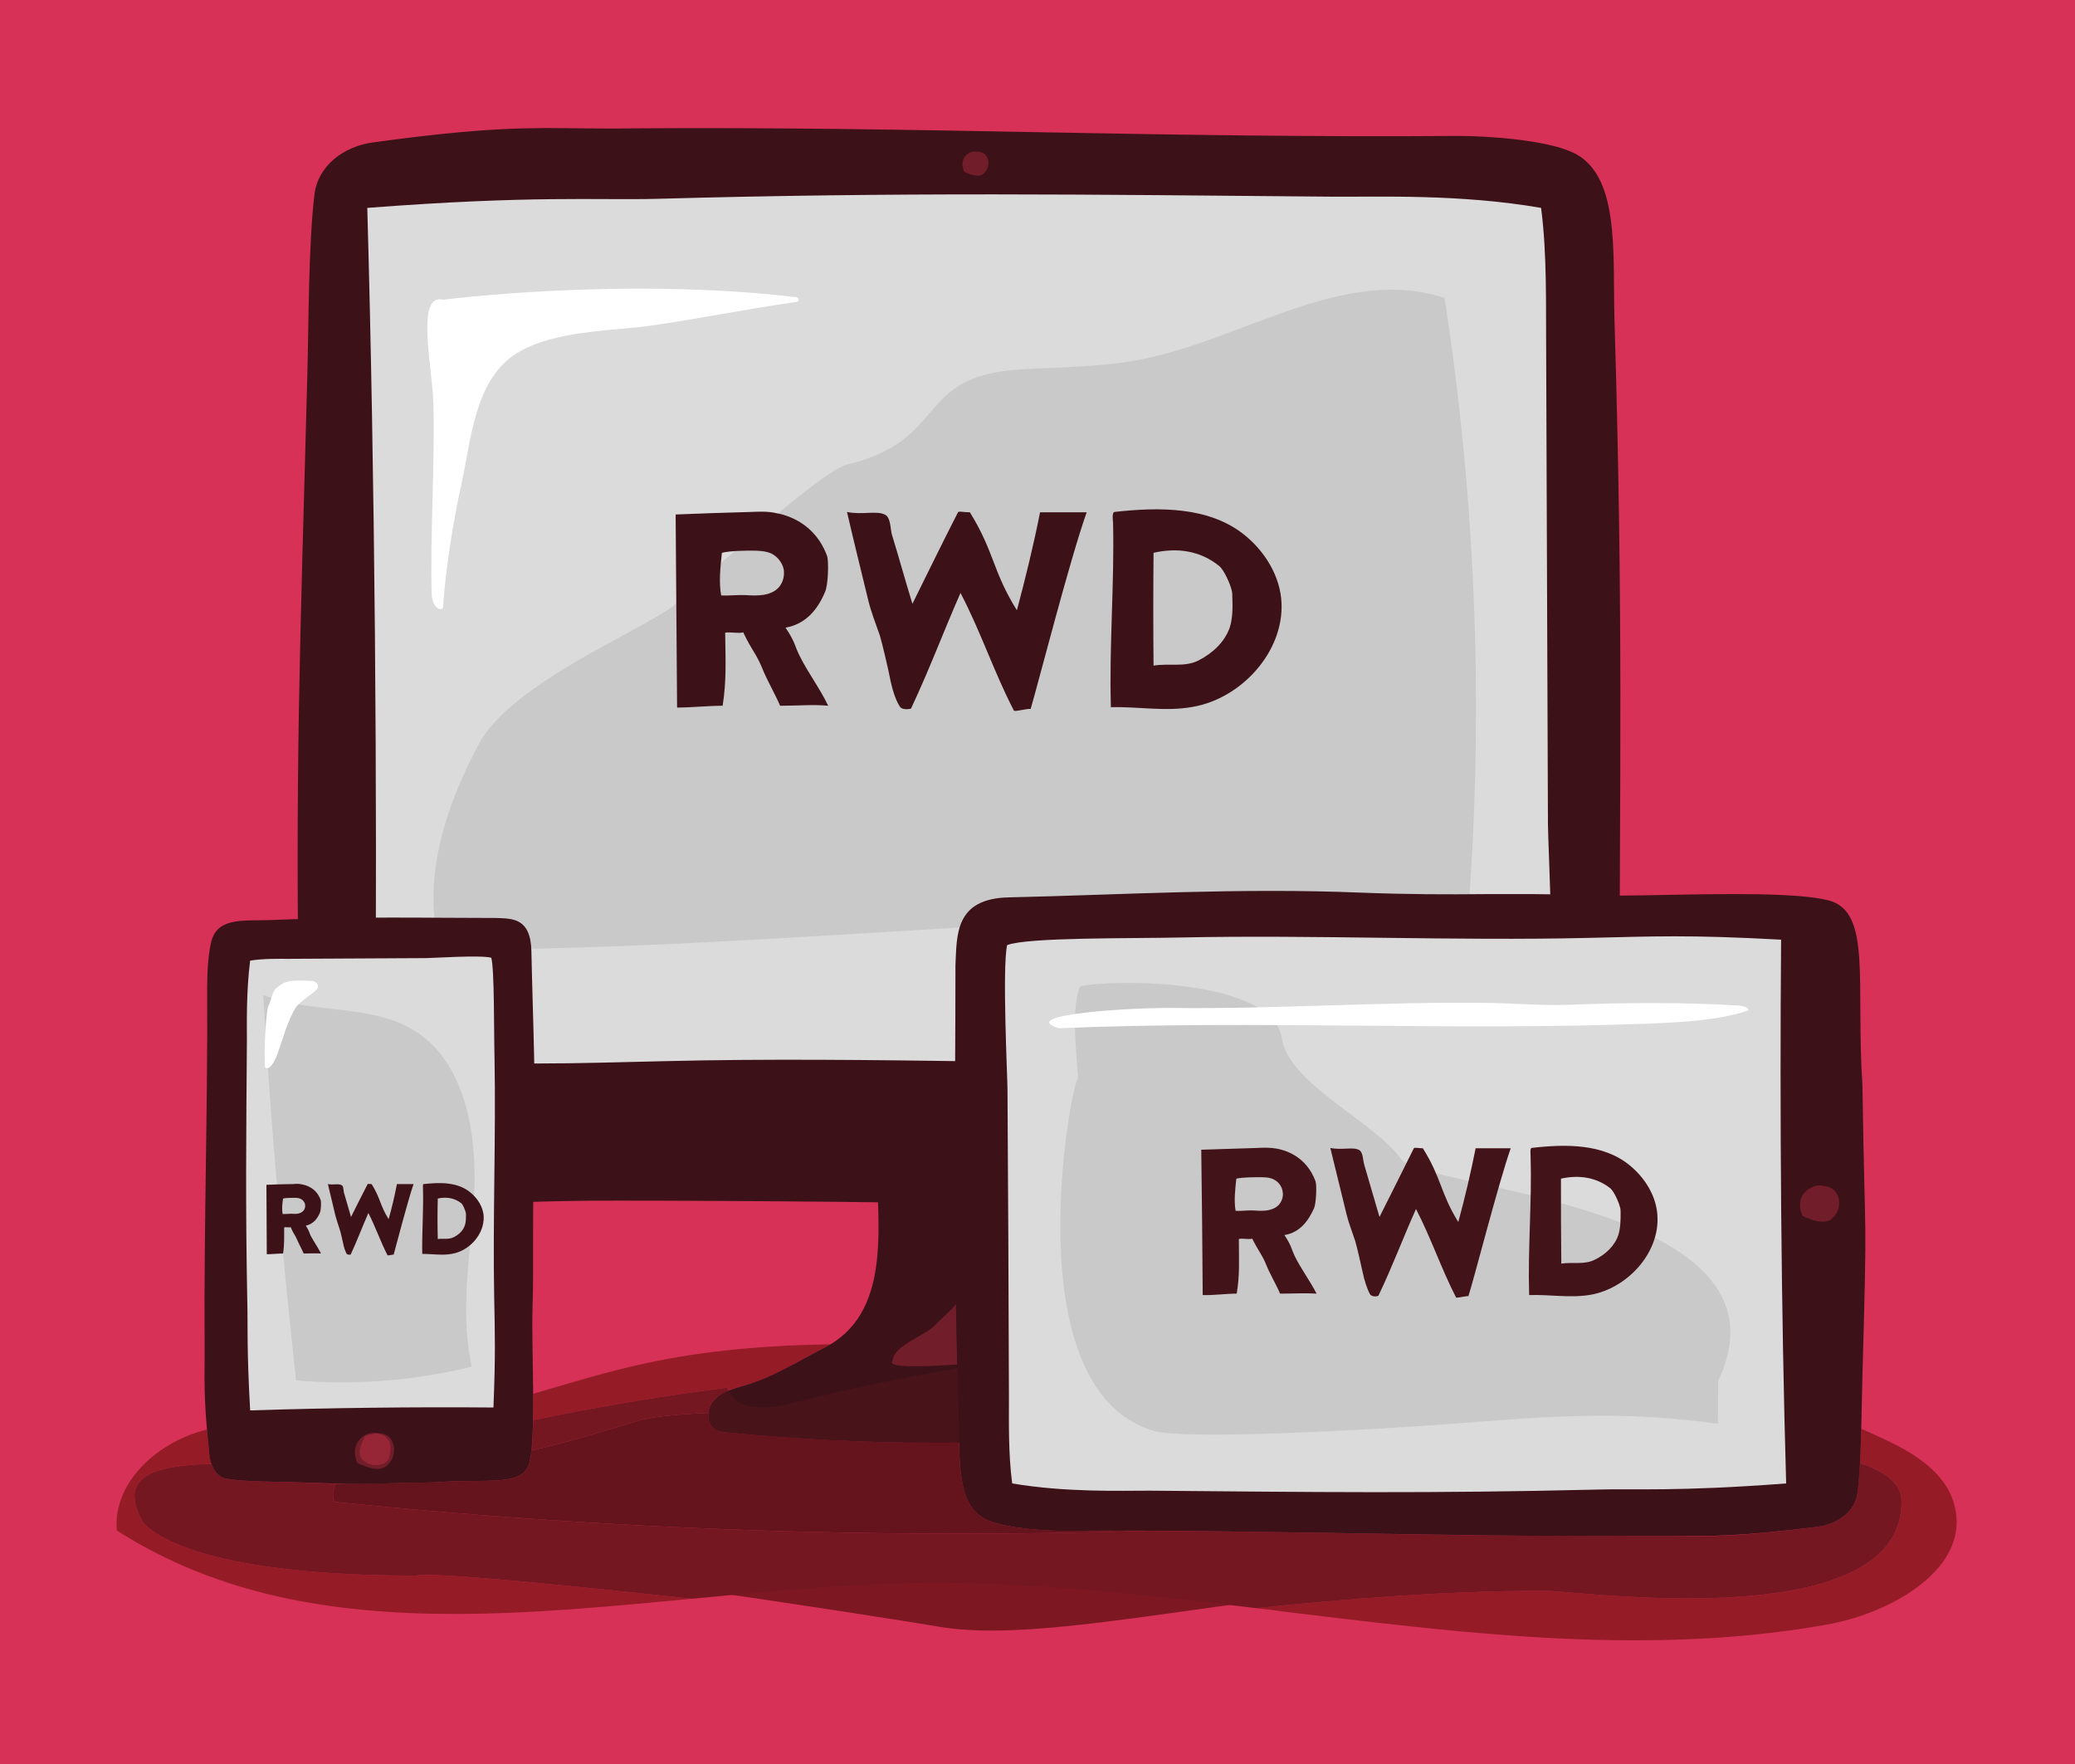 <svg xmlns="http://www.w3.org/2000/svg" width="574" height="488" viewBox="0 0 574 488" version="1.1"><title>gym-101</title><desc>Created with Sketch.</desc><g fill="none" fill-rule="evenodd"><path fill="#D73158" d="M0 0h574v488H0z"/><path fill="#7D1822" d="M258.4 433.8c-3.4 0-6.9.1-10.4.2-18.6.7-37.6 3.1-56.7 5.5 30 4.3 59.5 8.9 68.9 10.5 4.2.7 8.9 1 14 1 19 0 44.3-4.2 73.3-8.1-29.7-4.7-59.4-9.1-89.1-9.1"/><path fill="#951C27" d="M57.2 395.4c-13.2 3.2-26 14.3-24.9 27.9 28.1 18 60 23.1 93.4 23.1 21.5 0 43.5-2.1 65.6-4.2-31.3-3.4-63.2-6.6-73.8-6.6-1.1 0-2 .1-2.6.2-66.7 0-75.5-15-75.5-15-5.2-9.8-2.1-15.4 19.1-15.9-.3-.9-.5-1.8-.6-2.7-.3-2.6-.5-4.8-.7-6.8m457.7-.2c-.1 3.2-.2 6.5-.4 9.5 6.8 2.2 11.4 5.5 11.5 10.3.4 22.5-31.5 27.1-59.2 27.1-18.8 0-35.7-2.1-39.5-2.1-28.3 0-55.4 2.3-79.8 4.8 2.7.3 5.3.6 8 1 32.3 3.9 64.6 7.9 96.7 7.9 17.7 0 35.3-1.2 52.8-4.3 18.2-3.1 40.7-15.8 35.5-33.6-2.5-8.7-11.2-14-19.4-17.8-2.1-1-4.1-1.9-6.2-2.8m-285.1-23.4c-17.2.3-34.4 1.6-51.3 5.3-10.4 2.2-20.7 5.4-31 8.4v7.3c17.7-3.7 35.7-6.7 53.7-9 .1.3.2.6.3.8 1.4-.6 2.9-1 4.4-1.4 7.8-2.2 14.6-6.6 21.9-10.3.7-.3 1.4-.7 2-1.1"/><path fill="#751721" d="M514.5 404.7c-.2 3.1-.4 5.9-.7 8.4-.7 5.1-5.6 8.5-11.1 9.2-17.3 2.2-26 2.6-34.2 2.6-2 0-4-.1-6.1-.1h-23c-22.4 0-43.9-.3-65.3-.7-18.5-.3-37.1-.6-56.2-.7-17.4.5-34.7.8-52.1.8-57.9 0-115.7-2.9-173.3-8.8-.7-1.8-.4-3.5.4-5-3.1-.1-7.3-.3-13.6-.5-4.7-.1-12.1-.1-16.7-.9-1.9-.3-3.3-1.9-4.1-4.1-21.2.5-24.3 6.1-19.1 15.9 0 0 8.8 15 75.5 15 .6-.1 1.5-.2 2.6-.2 10.6 0 42.5 3.2 73.8 6.6 19.1-1.8 38.1-3.7 56.7-4.2 3.5-.1 7-.2 10.4-.2 29.7 0 59.4 3.4 89.1 7 24.4-2.5 51.5-4.8 79.8-4.8 3.8 0 20.7 2.1 39.5 2.1 27.7 0 59.6-4.6 59.2-27.1-.1-4.8-4.7-8.1-11.5-10.3"/><path fill="#3C1218" d="M287 321.1c-16.4.3-28.3 1.1-44.6-.6.5 19.3 4.2 43-14.6 52.4-7.3 3.7-14.1 8.1-21.9 10.3-3.1.9-6.4 1.8-8.5 4.3-2.1 2.4-1.9 7.1 1.1 8.2.6.2 1.3.3 1.9.4 39.5 4 79.4 3.9 118.9-.2 3.6-.4 7.4-.8 10.4-2.8 3.1-1.9 6.8-4.2 5.7-7.7-1.3-3.9-21.1-7.6-24.9-9.1-21.8-8.4-24.1-27.8-23.5-55.2"/><path fill="#711D2A" d="M264.5 360.7c-2.4 2.7-4.6 4.5-5.8 5.8-3 3.1-11.3 5.5-11.8 9.8-1 1.2 1.6 1.6 6 1.6 3.3 0 7.5-.2 11.9-.5-.1-5.8-.2-11.4-.3-16.7"/><path fill="#3C1218" d="M174.7 35.5c39.8-.3 77.1.4 114.4 1.1 37.3.7 74.7 1.3 114.4 1 8.1 0 23.8 1.1 31.2 4.4 13.5 5.8 11.4 27.6 11.9 46.1 2.5 83.3 1.4 126.8 1.4 192.6-1.7 32.5 2.1 47.3-36.2 51.4-23 2.5-102.9 2.4-140.4 1-23-.8-92.2-1.1-108.1-1-70.7.7-81 10.4-80.6-46.4-1-75.7.2-102.5 2.3-181.3.4-14.1.3-36.7 2-50.7 1-7.9 8.1-13.2 16.1-14.3 31.3-4.3 43-4.1 58.2-3.9 4.1 0 8.4.1 13.4 0"/><path fill="#DCDBDB" d="M181.4 55c-16.3.4-34.1-1-79.8 2.5 2.1 74.7 2.8 160.5 2.2 235.2 38.8 2.2 53.4 1.4 80.2.8 57.3-1.4 114.6 1.5 172 .2 20-.5 63.7.1 72.4-3.3 2.2-9.9-.2-57.2-.2-62.6-.2-52.5-.3-80.7-.5-133.2-.1-9.1.3-24.4-1.4-37.1-22.5-3.9-44.9-3-57.7-3.1-68.4-.6-118.8-1.3-187.2.6"/><path fill="#751721" d="M201.2 383.8c-18 2.3-36 5.3-53.7 9-.1 3.2-.2 6.1-.5 8.4 8-1.8 17.5-4.5 29.1-8.1 3.7-1.2 10.6-1.9 19.9-2.3.1-1.2.6-2.4 1.4-3.3 1.1-1.3 2.5-2.2 4.1-2.9-.1-.2-.2-.5-.3-.8"/><path fill="#65141E" d="M196 390.8c-9.3.4-16.2 1.1-19.9 2.3-11.6 3.6-21.1 6.3-29.1 8.1-.1 1.1-.2 2-.4 2.8-1.5 7.6-11.6 4.8-26.2 6-14.3.2-17.2.4-22 .4h-5.5c-.8 1.5-1.1 3.2-.4 5 57.6 5.9 115.4 8.8 173.3 8.8 17.4 0 34.7-.3 52.1-.8H294.6c-5.7 0-16.1-.7-21.1-2.8-7.3-2.9-8-12.1-8.2-21.6h-6.4c-19.5 0-39-1-58.5-2.9-.6-.1-1.3-.2-1.9-.4-1.9-.7-2.7-2.8-2.5-4.9"/><path fill="#49131A" d="M264.9 378.5c-15.6 2.6-31.1 5.8-46.5 9.8-2.3.6-4.9 1-7.5 1-4.2 0-8-1.2-9.4-4.7-1.6.7-3 1.6-4.1 2.9-.8.9-1.3 2.1-1.4 3.3-.2 2.1.6 4.2 2.5 4.9.6.2 1.3.3 1.9.4 19.5 1.9 39 2.9 58.5 2.9h6.4c0-2.7 0-5.4-.1-8-.1-4.3-.2-8.5-.3-12.5"/><path fill="#C9C9C9" d="M316.2 99.3c-11.3 2.3-22.9 2.2-34.3 2.9-29.1 1.9-19.3 19.5-47.6 26.3-7.7 1.9-41.3 33.1-47.2 38.4-7.7 6.8-45.5 21.6-54.7 39-9.3 17.4-15.9 37.8-10.6 56.8 102-.1 189.3-13.8 284.2-8.2 4.5-57.4 2.4-115.2-6.4-172.1-27.5-9-55.1 11.2-83.4 16.9"/><path fill="#3C1218" d="M453.2 424.8c-27.5.2-53.3-.3-79.1-.7-25.8-.4-51.6-.9-79.1-.7-5.6.1-16.4-.7-21.5-2.8-9.4-3.7-7.9-17.8-8.3-29.6-1.7-53.6-.9-81.6-.9-124 .4-8.4-.2-18.5 14.8-18.8 31-.7 63.8-2.7 97.6-1.3 13.1.5 23.8.5 34 .4 9.2 0 18-.1 27.9.3 5.6.2 14 .1 23-.1 16.7-.3 35.6-.6 44.1 1.5 12.2 3 7.6 22.7 9.5 51.1.7 48.7 1.4 29.7 0 80.4-.3 9.1-.2 23.6-1.4 32.6-.7 5.1-5.6 8.5-11.1 9.2-21.6 2.7-29.7 2.6-40.3 2.5h-9.2"/><path fill="#DCDBDB" d="M441.5 412c10.7-.3 22.4.6 52.6-1.7-1.4-47.8-1.8-102.6-1.4-150.4-25.6-1.4-35.3-.9-52.9-.5-37.8.9-75.6-.9-113.4-.1-13.2.3-42.1-.1-47.8 2.1-1.4 6.3.1 36.6.1 40 .2 33.6.3 51.6.4 85.2 0 5.9-.2 15.6.9 23.7 14.8 2.5 29.6 2 38 2 45.2.4 78.4.8 123.5-.3"/><path fill="#711D2A" d="M503.3 327.9c-.7 0-1.4.1-1.9.4-3.5 1.6-4.2 4.6-2.8 8 1.7.8 3.7 1.6 5.6 1.6.9 0 1.8-.2 2.5-.8 2.2-1.8 2.8-5.2 1.1-7.4-.2-.3-.4-.6-.8-.8-.8-.6-2.3-1-3.7-1"/><path fill="#FFF" d="M122.5 168.3c.9-11.7 2.7-23.3 5.2-34.7 2.7-12.6 3.7-27.7 14.2-35.2 8.9-6.3 23.8-6.8 34.6-7.9 8.9-.9 29.7-5 43.8-7 .8-.1.8-1.2 0-1.3-48.1-5.7-97.7.7-97.7.7-7.8-2-2.9 19.1-2.7 29 .4 17.4-.9 34.9-.5 52.3 0 2.1 1.3 5 3.1 4.1"/><path fill="#C9C9C9" d="M298.1 298.5c-1.5.1-18.2 85.9 21.2 97.3 8.6 2.5 58.7-.4 67.6-1 33.9-2 54.6-5.6 88.3-1 0-4 .1-8 .1-11.9 23.3-49.1-81.8-52.8-87.8-61.4-7.1-10.1-31.1-20.8-32.9-33.3-2.5-16.7-47.2-16.4-55.8-14.4-3.1 6.6-.1 25.7-.7 25.7"/><path fill="#3C1218" d="M56.6 371.4c-.2-34.2.9-64.2.7-98.4 0-3.5.3-10.2 1.4-13.4 2-5.8 9.1-4.9 15.2-5.1 27.5-1.1 41.8-.6 63.5-.6 4.3.2 9.4-.1 9.6 9.2.4 19.3 1.4 39.7.7 60.7-.5 15.5 0 25.5-.4 38.5-.3 9.9 1 33.6-.7 41.7-1.5 7.6-11.6 4.8-26.2 6-24.9.4-15.2.8-41.1-.1-4.7-.1-12.1-.1-16.7-.9-2.6-.4-4.4-3.4-4.7-6.8-1.8-17.1-1.2-20.6-1.3-30.8"/><path fill="#DCDBDB" d="M68.4 359.6c.2 6.2-.2 13 .8 30.5 21.4-.7 45.9-1 67.3-.8.6-14.8.4-20.5.2-30.7-.4-22 .5-44 .1-65.9-.2-7.7 0-24.5-.9-27.8-2.9-.8-16.4.1-18 .1-15 .1-23.1.1-38.1.2-2.6 0-7-.1-10.6.5-1.1 8.7-.9 17.2-.9 22.1-.2 26.3-.4 45.6.1 71.8"/><path fill="#C9C9C9" d="M72.8 275.2c14 5.6 30.9 2 43.4 10.9 12.5 9 15.7 27.4 15 43.5-.8 16.2-4.2 32.6-.7 48.4-15.9 3.9-32.4 5.2-48.6 3.8-3.9-35.5-7-71-9.1-106.6"/><path fill="#FFF" d="M480.6 278.1c1.5.1 3.4.6 3 1.4-8.2 2.7-17.8 3.2-27 3.6-54.5 2.1-109.3-1-163.7 1.3-12.1-3.8 20.5-5.8 32.1-5.6 28.7.3 57.9-1.8 86.6-1.4 8.3.1 14.5.8 22.8.5 14.9-.6 31.4-.7 46.2.2M87.9 273.2c.4-.9-.7-1.9-1.7-1.9-5.6-.2-7.1-.3-9.9 2.1-.8.6-1.4 3.4-1.8 4.3-.4.7-.5 1.4-.6 2.1-.6 5.1-.8 10.3-.6 15.4 1.3 1.1 2.7-1.7 3.5-3.8 1.7-4.8 2.5-8.3 4.8-12.4.9-1.7 4.4-3.8 5.8-5.1.2-.2.4-.4.5-.7"/><path fill="#711D2A" d="M269.8 41.9c-.5 0-.9.1-1.3.2-2.3 1.1-2.7 3.1-1.8 5.4 1.1.5 2.5 1.1 3.7 1.1.6 0 1.2-.2 1.7-.6 1.4-1.2 1.8-3.4.7-4.9-.1-.2-.3-.4-.5-.6-.6-.4-1.6-.6-2.5-.6M104 405.3c-1.4 0-2.8-.5-3.8-1.6-1.6-1.7-.3-4.4.7-6.5 1.1-.5 2.2-.7 3.2-.7 1.6 0 2.8.6 3.7 2.3.6 1.1.2 4.2-.5 5.2-.2.2-.5.4-.7.6-.8.5-1.7.7-2.6.7m-.4-9c-.7 0-1.4.1-1.9.3-3.5 1.6-4.2 4.6-2.9 8 1.8.8 3.8 1.7 5.6 1.7 1 0 1.8-.3 2.6-.9 2.1-1.8 2.7-5.1 1.1-7.4-.2-.3-.5-.6-.8-.8-.8-.6-2.3-.9-3.7-.9"/><path fill="#962536" d="M104.1 396.5c-1 0-2.1.2-3.2.7-1 2.1-2.3 4.8-.7 6.5 1 1.1 2.4 1.6 3.8 1.6.9 0 1.8-.2 2.6-.7.2-.2.5-.4.7-.6.7-1 1.1-4.1.5-5.2-.9-1.7-2.1-2.3-3.7-2.3"/><path fill="#3C1218" d="M265.7 164c-5.1 11.6-8.3 20.5-13.7 32-1.1.3-2.7.2-3.1-.6-1.2-1.8-2.2-5.1-2.8-8.3-.4-2.1-2-8.9-2.7-11.3-1.1-3.2-2.4-6.4-3.2-9.7-2-8.2-4-16.3-5.9-24.5 4.2.9 8.3-.5 10.6.8 1.5.8 1.4 3.9 1.8 5.4 1.8 5.8 3.9 13.4 5.7 19.2 3.9-7.9 8.5-17.3 12.6-25.3.2-.4 1.6 0 3.3 0 6.8 11 6.3 16.4 13 27.1 2.3-8.6 4.7-18.4 6.4-27.1h12.9c-4.6 12.9-13.4 47.3-15.5 54.4-.8-.2-3.8.7-4.6.5-5.6-10.8-9.1-21.7-14.8-32.6M344.3 148c-9.7-7.9-23.6-7.8-36-6.4-.7.1-.5 2.1-.4 2.9.4 17.1-1.1 34.1-.6 51.1 7.6-.2 15.2 1.3 22.7-.1 13.3-2.3 25.1-15.1 24.5-28.7-.3-7.3-4.5-14.2-10.2-18.8zm-4.1 25.5c-1.4 4.1-4.8 7.2-8.7 9.2-3.8 1.9-8.1.7-12.4 1.4-.1-11.1-.1-20.1 0-31.2 6.5-1.5 12.9-.6 18.1 3.6 1.4 1.1 3.1 5 3.5 6.7.2.7.2 1.4.2 2.1.1 2.8.1 5.6-.7 8.2zM221.1 181.2c-1.3-2.6-1.1-3.6-3.8-7.6 5.7-1 8.9-5.1 10.9-9.8.9-1.9 1.1-8.5.6-10-3.4-9.3-11.3-11.4-14.2-11.9-2.2-.5-4.6-.4-6.9-.3-6.9.2-13.9.4-20.8.7.1 17.8.3 35.6.4 53.4 3.9 0 8.7-.5 12.6-.5 1.1-7 .8-12.4.7-20.2 1.2-.3 3.6.3 5-.1 2.4 5.1 3.5 5.7 5.2 9.8 1.3 3.3 3.6 7.2 5 10.5 5.3 0 9.1-.4 13.3 0-2.4-5-5.6-9.1-8-14zm-5.9-18.5c-2.3 2.2-5.8 2.1-9 1.9-2-.1-4.7.2-6.7.1-.7-3.7-.2-8.1.2-11.8 2.3-.6 7-.6 8.4-.6 1.8 0 3.7.1 5.3.8 1.7.9 3 2.5 3.4 4.4.3 1.9-.3 3.9-1.6 5.2z"/><path fill="#43131A" d="M391.7 334.4c-3.9 8.7-6.3 15.4-10.4 24-.7.3-1.9.2-2.3-.4-.8-1.4-1.6-3.9-2.1-6.3-.3-1.5-1.5-6.7-2-8.4-.8-2.5-1.8-4.9-2.4-7.4-1.5-6.1-3-12.2-4.5-18.4 3.2.7 6.3-.4 8 .6 1.1.6 1 2.9 1.4 4.1 1.3 4.4 2.9 10 4.2 14.4 3-5.9 6.5-13 9.5-19 .2-.3 1.3 0 2.5 0 5.2 8.3 4.8 12.3 9.8 20.4 1.8-6.5 3.5-13.9 4.8-20.4h9.7c-3.4 9.7-10 35.6-11.7 40.9-.5-.1-2.8.5-3.4.4-4.2-8.2-6.9-16.4-11.1-24.5M450.8 322.3c-7.3-6-17.7-5.9-27.1-4.8-.5.1-.3 1.6-.3 2.2.4 12.8-.8 25.6-.4 38.5 5.7-.2 11.4.9 17.1-.1 10-1.8 18.9-11.4 18.4-21.6-.2-5.5-3.4-10.7-7.7-14.2zm-3.1 19.2c-1 3.1-3.6 5.5-6.5 6.9-2.9 1.5-6.1.6-9.3 1.1-.1-8.3-.1-15.2-.1-23.5 5-1.1 9.8-.4 13.7 2.7 1 .9 2.3 3.8 2.6 5.1.2.5.2 1 .2 1.6 0 2 0 4.1-.6 6.1zM358.1 347.3c-.9-1.9-.8-2.7-2.8-5.7 4.3-.7 6.6-3.9 8.2-7.4.6-1.4.8-6.4.4-7.5-2.6-7-8.5-8.6-10.7-9-1.7-.3-3.4-.3-5.2-.2-5.2.2-10.4.3-15.7.5.2 13.4.3 26.8.4 40.2 2.9.1 6.5-.4 9.4-.4.9-5.2.6-9.3.6-15.1.9-.3 2.6.2 3.7-.1 1.9 3.8 2.7 4.3 3.9 7.3 1 2.5 2.8 5.5 3.8 7.9 4 0 6.9-.2 10.1 0-1.9-3.7-4.3-6.8-6.1-10.5zm-4.5-13.9c-1.7 1.6-4.3 1.6-6.7 1.4-1.5-.1-3.5.2-5.1.1-.5-2.8-.1-6.1.2-8.9 1.7-.4 5.3-.4 6.3-.4 1.4 0 2.8 0 4 .6 1.3.6 2.3 1.9 2.5 3.3.3 1.4-.2 2.9-1.2 3.9z"/><path fill="#3C1218" d="M101.9 335.5c-1.8 4.1-3 7.4-4.9 11.5-.4.1-.9 0-1.1-.2-.4-.7-.8-1.9-1-3-.2-.8-.7-3.2-1-4-.4-1.2-.8-2.4-1.1-3.5-.7-3-1.4-5.9-2.1-8.8 1.5.3 2.9-.2 3.8.3.5.2.5 1.3.6 1.9.6 2.1 1.4 4.8 2 6.9 1.4-2.8 3.1-6.2 4.6-9.1 0-.1.5 0 1.1 0 2.5 4 2.3 5.9 4.7 9.7.9-3.1 1.7-6.6 2.3-9.7h4.6c-1.6 4.6-4.8 17-5.5 19.5-.3 0-1.4.3-1.7.2-2-3.9-3.3-7.8-5.3-11.7M130.1 329.8c-3.5-2.9-8.4-2.8-12.9-2.3-.3 0-.2.7-.2 1 .2 6.1-.3 12.2-.2 18.3 2.7 0 5.5.5 8.2 0 4.8-.8 9-5.4 8.8-10.3-.1-2.6-1.7-5.1-3.7-6.7zm-1.5 9.1c-.5 1.5-1.7 2.6-3.1 3.3-1.4.7-2.9.3-4.4.5-.1-4-.1-7.2 0-11.2 2.3-.5 4.6-.2 6.5 1.3.5.4 1 1.8 1.2 2.4.1.3.1.5.1.8 0 1 0 2-.3 2.9zM85.9 341.7c-.4-.9-.4-1.3-1.3-2.7 2-.4 3.2-1.9 3.9-3.6.3-.6.4-3 .2-3.5-1.2-3.4-4.1-4.1-5.1-4.3-.8-.2-1.6-.2-2.5-.1-2.5 0-4.9.1-7.4.2 0 6.4.1 12.8.1 19.2 1.4 0 3.1-.2 4.5-.2.4-2.5.3-4.5.3-7.2.4-.2 1.3.1 1.8-.1.8 1.9 1.2 2.1 1.8 3.5.5 1.2 1.3 2.6 1.8 3.8 1.9 0 3.3-.1 4.8 0-.9-1.8-2-3.3-2.9-5zm-2.1-6.7c-.8.8-2.1.8-3.2.7-.7 0-1.7.1-2.4.1-.3-1.4-.1-2.9.1-4.3.8-.2 2.5-.2 3-.2.6 0 1.3 0 1.9.3.6.3 1.1.9 1.2 1.6.1.6-.1 1.4-.6 1.8z"/></g></svg>
